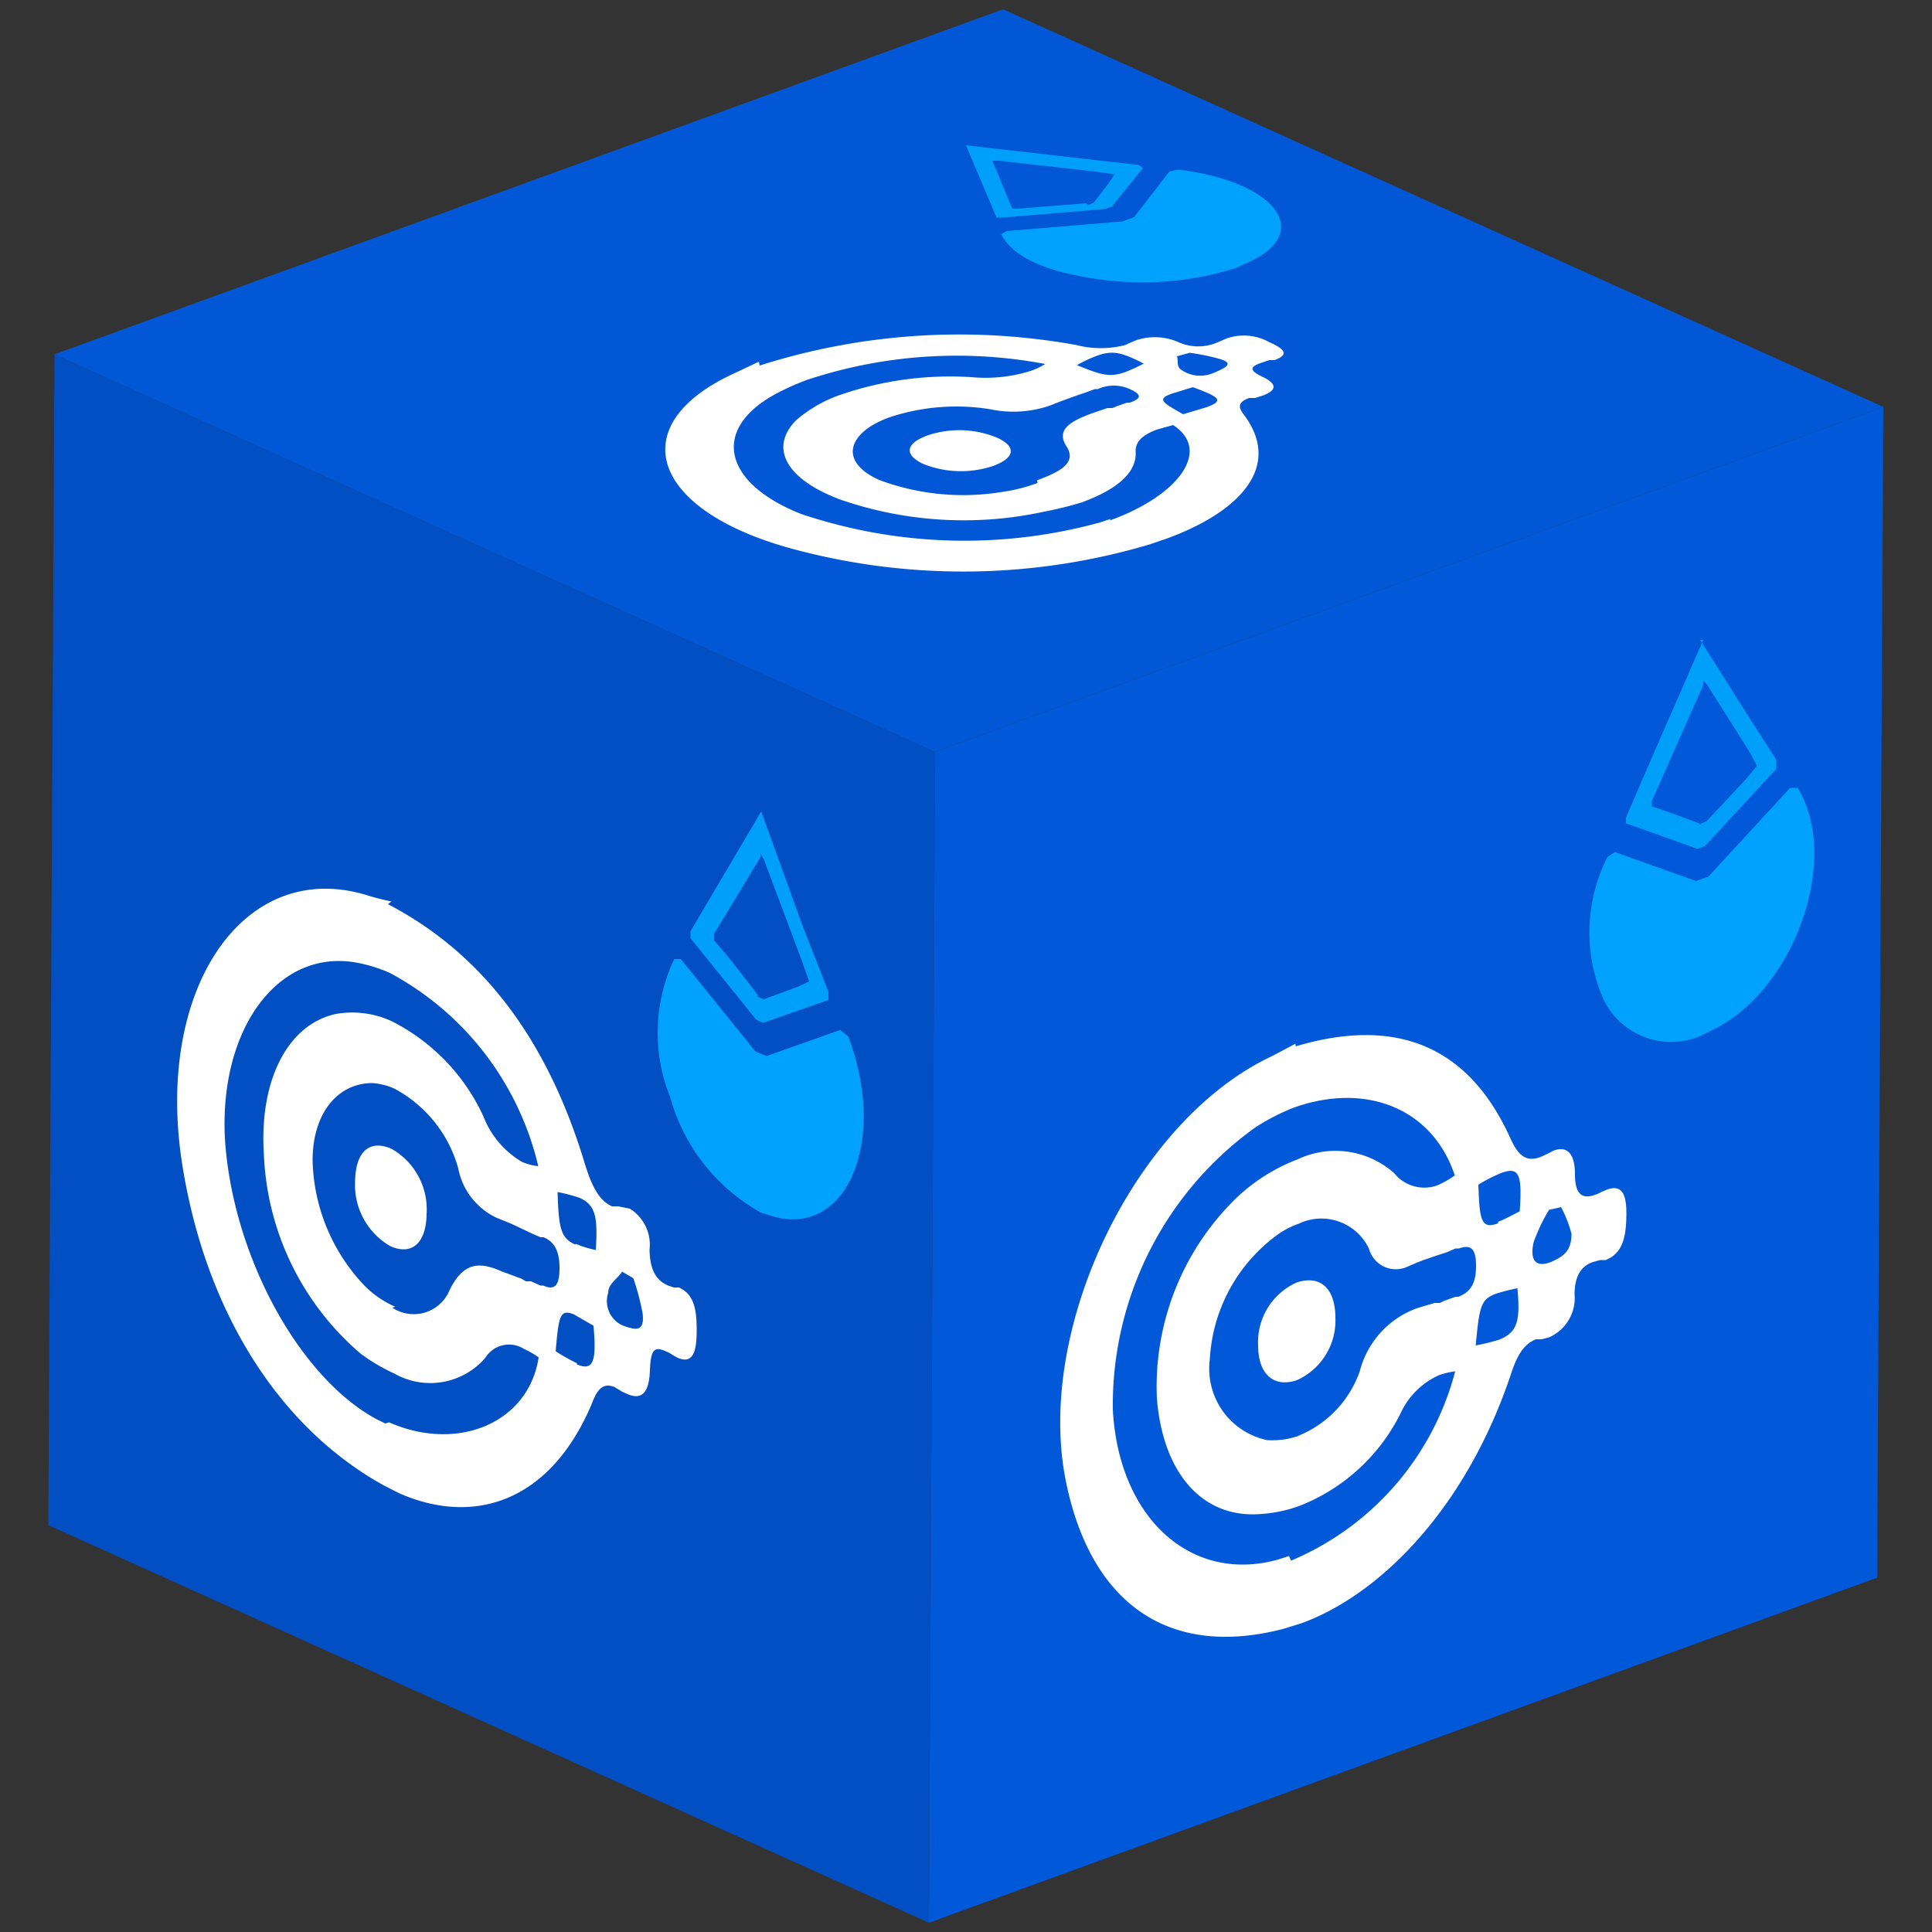 <svg id="Capa_1" data-name="Capa 1" xmlns="http://www.w3.org/2000/svg" xmlns:xlink="http://www.w3.org/1999/xlink" width="50" height="50" viewBox="0 0 50 50">
  <rect x="0" y="0" width="50" height="50" fill="#333333" stroke="none"/>
  <defs>
    <clipPath id="clip-path">
      <polygon points="24.04 49.76 1.25 39.47 1.41 9.17 24.2 19.46 24.04 49.76" fill="none"/>
    </clipPath>
    <clipPath id="clip-path-2">
      <polygon points="24.2 19.46 1.41 9.17 25.96 0.24 48.74 10.53 24.2 19.46" fill="none"/>
    </clipPath>
    <clipPath id="clip-path-3">
      <polygon points="48.74 10.53 48.58 40.83 24.04 49.76 24.2 19.46 48.74 10.53" fill="none"/>
    </clipPath>
  </defs>
  <g id="Figment_lido">
    <g style="isolation: isolate">
      <g>
        <polygon points="24.04 49.76 1.25 39.47 1.41 9.17 24.2 19.46 24.04 49.76" fill="#014fc2"/>
        <g style="isolation: isolate">
          <g clip-path="url(#clip-path)">
            <g>
              <path d="M14.93,35.28a5.11,5.11,0,0,1-.55-.31c.08-.89.1-1.11.48-.95l.5.29c.08.92,0,1.18-.43,1m1.2-1a.69.69,0,0,1-.39-.85c0-.24.24-.36.36-.55l.29.17a6.12,6.12,0,0,1,.24.91c.06.5-.2.42-.47.33h0m-1.27-2.11c-.39-.17-.43-.45-.46-1.36A4.32,4.32,0,0,1,15,31c.42.19.47.5.42,1.35a2.71,2.71,0,0,1-.52-.16m-4.67,1.63a2.62,2.62,0,0,1-.77-.52,4.85,4.85,0,0,1-1.37-3.27c0-1.21.64-2,1.55-2a1.71,1.71,0,0,1,.56.14,3.35,3.35,0,0,1,1.66,2.07,1.78,1.78,0,0,0,1,1.28l.2.08.17.07.34.16.21.1.21.09.08,0c.27.12.41.34.41.8s-.13.58-.42.45l-.07,0-.25-.11-.13,0-.12-.07L13,32.91c-.56-.25-1-.28-1.37.49a1,1,0,0,1-1.48.44m-.18,3-.26-.13C7.69,35.59,6,32.42,5.82,29.45c-.14-2.81,1.35-4.85,3.33-4.55a3.73,3.73,0,0,1,.94.28,7.66,7.66,0,0,1,3.84,5,1.44,1.44,0,0,1-.42-.11,2.35,2.35,0,0,1-1-1.18,5.19,5.19,0,0,0-2.35-2.45,2.43,2.43,0,0,0-1.46-.2c-1.24.26-2,1.7-1.87,3.65a7.16,7.16,0,0,0,2.5,5.14,4.82,4.82,0,0,0,.88.52,1.88,1.88,0,0,0,2.35-.41.72.72,0,0,1,1-.23,2.17,2.17,0,0,1,.38.22c-.26,1.7-2.1,2.46-3.87,1.68m.06-13.48a6.48,6.48,0,0,1-.66-.17c-3.17-.95-5.48,2.44-4.75,7,.59,3.69,2.43,6.73,5.19,8.27l.41.21c1.89.84,3.9.29,5-2.32.13-.35.28-.55.59-.42l.13.08a1,1,0,0,0,.18.09c.37.17.58,0,.6-.61s.16-.6.43-.48a.65.65,0,0,1,.16.09l.13.07c.42.18.49-.21.49-.73s-.07-.92-.46-1.09l-.13,0-.15-.05c-.3-.13-.47-.39-.48-.93a1.1,1.1,0,0,0-.51-1.06L16,31.22l-.16,0c-.36-.16-.54-.57-.71-1.12-1-3.31-2.73-5.47-5.09-6.7" fill="#fff"/>
              <path d="M10.13,29.73c-.57-.25-.93.08-.94.84a1.83,1.83,0,0,0,.91,1.68c.56.25.93-.08.94-.83a1.8,1.8,0,0,0-.91-1.69" fill="#fff"/>
              <path d="M21.76,26.65l-1.92.68-.29-.12-1.93-2.39-.17,0a4.44,4.44,0,0,0-.11,3.56,4.91,4.91,0,0,0,2.35,3l.35.11c1.9.51,2.93-2,1.91-4.67l-.19-.15" fill="#00a2fd"/>
              <path d="M19.62,25.76c-.37-.48-.76-1-1.14-1.42l0-.17,1.21-2,0-.07.09.17,1,2.67.16.46-.28.13-.89.33-.18-.07M19.7,21l-1.83,3.1,0,.18,1.7,2.11.18.08,1.69-.59,0-.21-.68-1.74L19.7,21" fill="#009ff9"/>
            </g>
          </g>
        </g>
      </g>
      <g>
        <polygon points="24.2 19.46 1.41 9.17 25.96 0.24 48.74 10.53 24.2 19.46" fill="#0157d5"/>
        <g style="isolation: isolate">
          <g clip-path="url(#clip-path-2)">
            <g>
              <path d="M31.22,10.54l-.6.18c-.55-.31-.68-.39-.3-.53l.55-.17c.68.25.83.35.35.52m.21-.9a.86.86,0,0,1-.86-.07c-.13-.09-.07-.23-.11-.35l.33-.09a6,6,0,0,1,.78.16c.38.12.15.22-.11.34h0m-2.34,0c-.4.14-.61.08-1.25-.18a3.65,3.65,0,0,1,.51-.24c.43-.16.67-.08,1.22.2a4.5,4.5,0,0,1-.48.22M26.85,12.5a4.31,4.31,0,0,1-.91.23,6.21,6.21,0,0,1-3.19-.31c-.82-.37-.9-.93-.23-1.38a2.59,2.59,0,0,1,.5-.24,5.49,5.49,0,0,1,2.6-.21,2.91,2.91,0,0,0,1.57-.1l.2-.08.16-.06.36-.13.21-.07.21-.08.08,0a1,1,0,0,1,.83,0c.31.14.31.24,0,.35l-.07,0-.26.09-.12.05-.13,0-.41.14c-.57.21-.92.43-.65.85s-.14.65-.76.88m1.9,1-.27.09a13.24,13.24,0,0,1-7.74-.22c-2-.79-2.33-2.17-.7-3.08a6.3,6.3,0,0,1,.86-.39,12.31,12.31,0,0,1,6.16-.41,1.88,1.88,0,0,1-.38.18,3.89,3.89,0,0,1-1.53.16,8.76,8.76,0,0,0-3.34.44,3.51,3.51,0,0,0-1.19.67c-.71.71-.28,1.53,1.14,2.06a9.78,9.78,0,0,0,5.28.31A9.2,9.2,0,0,0,28,13c.9-.33,1.43-.77,1.39-1.32,0-.26.18-.42.54-.56l.43-.12c1,.65.16,1.82-1.64,2.47M19.64,9.36l-.59.28c-2.92,1.31-2.27,3.52,1.37,4.54a16.92,16.92,0,0,0,9.33-.09l.44-.15c1.92-.7,3-1.88,2-3.21-.14-.18-.17-.32.14-.43l.15,0,.19-.06c.39-.14.38-.31,0-.49s-.3-.27,0-.37l.18-.06.13,0c.43-.15.22-.31-.14-.47a1.36,1.36,0,0,0-1.07-.1l-.12.05-.14.06a1.25,1.25,0,0,1-1,0,1.52,1.52,0,0,0-1.09-.06l-.15.06-.15.07a2.52,2.52,0,0,1-1.26,0,17,17,0,0,0-8.2.53" fill="#fff"/>
              <path d="M24,11.27c-.57.21-.61.5-.1.74a2.64,2.64,0,0,0,1.8.05c.57-.21.61-.5.11-.73A2.56,2.56,0,0,0,24,11.27" fill="#fff"/>
              <path d="M30.26,4.44c-.3.4-.61.79-.91,1.18l-.3.11-3,.25-.14.08c.28.55,1.05.94,2.35,1.14A8,8,0,0,0,32,6.93l.33-.15C34,6,33,4.69,30.49,4.39l-.23.05" fill="#00a2fd"/>
              <path d="M28.12,5.26l-1.79.14-.13,0c-.18-.41-.34-.83-.52-1.24l0,0h.18l2.56.29.42.06-.11.18-.42.55-.17.08M25,3.76l.79,1.87.15,0,2.65-.22.18-.06.81-1-.11-.08-1.67-.19L25,3.76" fill="#009ff9"/>
            </g>
          </g>
        </g>
      </g>
      <g>
        <polygon points="48.74 10.53 48.58 40.83 24.04 49.76 24.2 19.46 48.74 10.53" fill="#0158d9"/>
        <g style="isolation: isolate">
          <g clip-path="url(#clip-path-3)">
            <g>
              <path d="M38.8,34.67a5.44,5.44,0,0,1-.61.15c.1-1,.12-1.19.53-1.34a4.78,4.78,0,0,1,.55-.14c.08.85,0,1.14-.47,1.33m1.31-2c-.38.14-.52-.08-.42-.52a4.54,4.54,0,0,1,.4-.84l.31-.07a3.19,3.19,0,0,1,.27.69c0,.46-.22.59-.53.73h0m-1.37-1c-.44.16-.48-.08-.51-1a3.88,3.88,0,0,1,.61-.31c.47-.17.52.1.46,1-.24.12-.42.22-.56.27m-5.13,5.53a2.11,2.11,0,0,1-.85.12,1.89,1.89,0,0,1-1.48-2.09A4.27,4.27,0,0,1,33,32a2.15,2.15,0,0,1,.61-.33,1.36,1.36,0,0,1,1.82.65.72.72,0,0,0,1,.46l.23-.1.18-.07.38-.13.22-.07.23-.1.09,0c.3-.11.44,0,.44.45s-.14.68-.46.8l-.07,0-.28.1-.13.06-.13,0-.44.13a2.36,2.36,0,0,0-1.5,1.64,2.8,2.8,0,0,1-1.62,1.68m-.21,3.1-.28.09c-2.25.63-4.13-1.07-4.28-3.88a8.85,8.85,0,0,1,3.67-7.29,5.53,5.53,0,0,1,1-.52c1.86-.67,3.6,0,4.18,1.75a2.48,2.48,0,0,1-.46.26,1,1,0,0,1-1.11-.32A2.29,2.29,0,0,0,33.59,30,4.79,4.79,0,0,0,32,31a6.81,6.81,0,0,0-2.06,5.18c.15,1.94,1.18,3.14,2.72,3a3.54,3.54,0,0,0,1-.22,4.92,4.92,0,0,0,2.58-2.37,2,2,0,0,1,1-1,2,2,0,0,1,.42-.1,7.32,7.32,0,0,1-4.25,4.9m.12-13.38c-.2.1-.46.25-.73.38-3.46,1.71-6,7-5.22,10.92.63,3.16,2.64,4.63,5.65,3.84l.45-.14c2.06-.75,4.27-3,5.42-6.44.15-.46.32-.78.65-.91l.15,0,.19-.05a1.11,1.11,0,0,0,.66-1.11c0-.49.18-.74.48-.84l.18-.05.14,0c.45-.17.53-.61.54-1.13s-.08-.85-.51-.69l-.14.06a.71.71,0,0,1-.16.07c-.32.12-.52,0-.52-.52s-.18-.76-.56-.62l-.17.09-.18.08c-.4.14-.59-.11-.77-.51-1.1-2.42-3-3.12-5.55-2.36" fill="#fff"/>
              <path d="M33.56,33.19a1.69,1.69,0,0,0-1,1.63c0,.74.4,1.1,1,.9a1.69,1.69,0,0,0,1-1.61c0-.77-.39-1.12-1-.92" fill="#fff"/>
              <path d="M46.31,20.41l-2.1,2.28-.32.11-2.1-.75-.19.13a4.31,4.31,0,0,0-.13,3.62,1.94,1.94,0,0,0,2.56,1l.38-.19c2.08-1.08,3.22-4.44,2.11-6.22l-.21,0" fill="#00a2fd"/>
              <path d="M44,21.32c-.41-.16-.83-.31-1.25-.45l0-.14c.44-1,.89-2,1.33-3l0-.11.1.1c.37.59.75,1.18,1.12,1.78l.17.32-.3.36-1,1.07-.2.09m.11-4.78c-.68,1.56-1.35,3.08-2,4.6l0,.15c.62.21,1.23.44,1.85.66l.19-.07,1.85-2,0-.24-.74-1.15-1.23-1.95" fill="#009ff9"/>
            </g>
          </g>
        </g>
      </g>
    </g>
  </g>
</svg>
